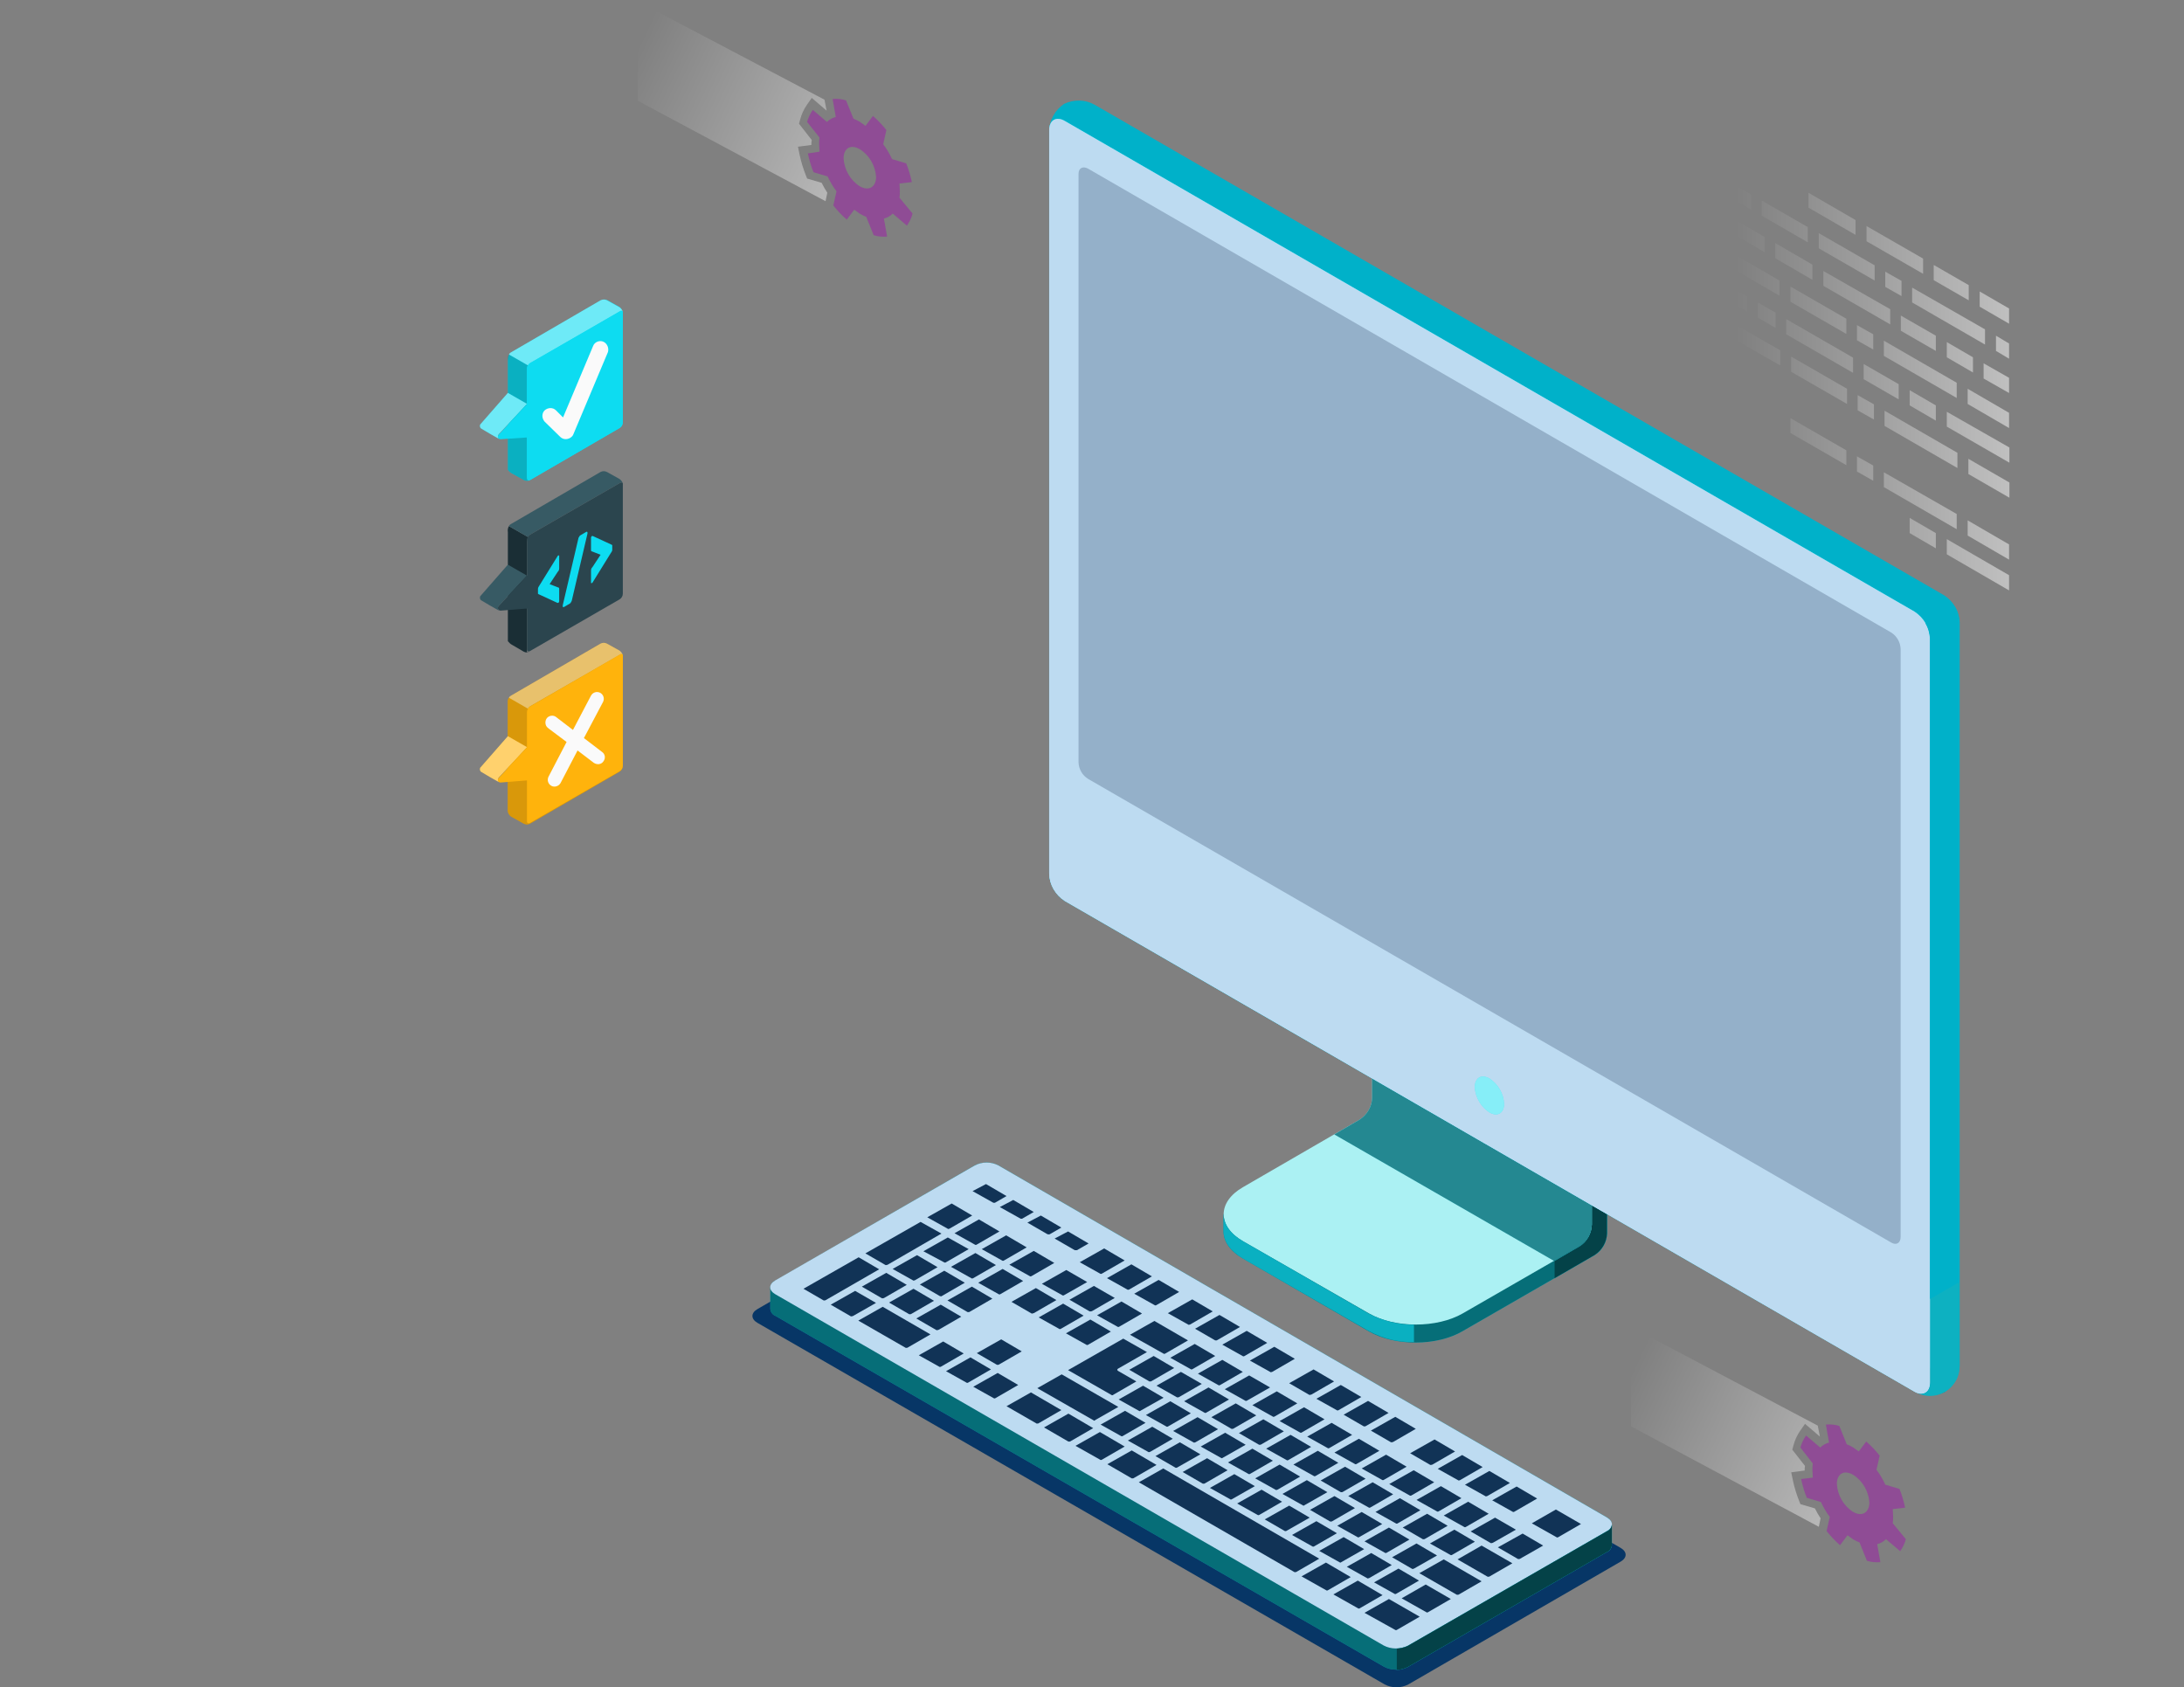 <?xml version="1.0" encoding="utf-8"?>
<!-- Generator: Adobe Illustrator 26.1.0, SVG Export Plug-In . SVG Version: 6.00 Build 0)  -->
<svg version="1.1" id="Capa_1" xmlns="http://www.w3.org/2000/svg" xmlns:xlink="http://www.w3.org/1999/xlink" x="0px" y="0px"
	 viewBox="0 0 617.4 477" style="enable-background:new 0 0 617.4 477;" xml:space="preserve">
<rect x="0" y="0" width="617.4" height="477" fill="#808080" stroke="none"/>
<style type="text/css">
	.st0{fill:none;}
	.st1{fill:#0DDCF1;}
	.st2{opacity:0.5;}
	.st3{opacity:0.7;enable-background:new    ;}
	.st4{fill:#ABF1F3;}
	.st5{opacity:0.7;fill:#0DDCF1;enable-background:new    ;}
	.st6{opacity:0.4;enable-background:new    ;}
	.st7{opacity:0.2;enable-background:new    ;}
	.st8{fill:#00B1C9;}
	.st9{opacity:0.3;enable-background:new    ;}
	.st10{fill:#BDDBF1;}
	.st11{fill:#0DB1C1;}
	.st12{fill:#94B0C9;}
	.st13{opacity:0.5;fill:#FFFFFF;enable-background:new    ;}
	.st14{fill:#073666;}
	.st15{opacity:0.5;enable-background:new    ;}
	.st16{fill:#113356;}
	.st17{fill:#D9980A;}
	.st18{opacity:0.4;fill:#FFFFFF;enable-background:new    ;}
	.st19{fill:#FFB30C;}
	.st20{fill:#FAFAFA;}
	.st21{fill:#1A2E35;}
	.st22{fill:#375A64;}
	.st23{fill:#2B454E;}
	.st24{fill:url(#Trazado_189640_00000085937761348278791590000010586064669973108619_);}
	.st25{fill:url(#Trazado_189649_00000165204627391210539200000005671056131213440422_);}
	.st26{opacity:0.5;fill:#9F19AB;enable-background:new    ;}
	.st27{fill:url(#Trazado_189651_00000110440043303912255010000014357052547279250821_);}
</style>
<g id="Grupo_131774" transform="translate(-814.631 -85)">
	<g id="Grupo_131729" transform="translate(-6.001 0.271)">
		<g id="Grupo_128834" transform="translate(488.012 64.231)">
			<g id="Grupo_128876" transform="translate(417.989 48.874)">
				<path id="Shadow" class="st0" d="M454.8,387.9l44.2-25.5c1.6-0.9,1.6-2.4,0-3.3L255.6,218.6c-1.8-0.9-3.9-0.9-5.6,0l-44.2,25.5
					c-1.6,0.9-1.6,2.4,0,3.3l243.4,140.5C450.9,388.8,453,388.8,454.8,387.9z"/>
				<g id="PC" transform="translate(211.223)">
					<g id="Monitor">
						<g id="Grupo_128836" transform="translate(49.306 240.6)">
							<g id="Grupo_128834-2" transform="translate(0)">
								<path id="Trazado_189397" class="st1" d="M41.1,107.4L5.5,86.8C1.8,84.7,0,81.9,0,79.2s0-4.9,0-4.9L42.8,50
									c2.1-1.4,3.4-3.6,3.5-6.1V0l62.1,35.9v43.8c-0.1,2.5-1.4,4.8-3.5,6.1l-37.3,21.5C60.3,111.6,48.4,111.6,41.1,107.4z"/>
							</g>
							<g id="Grupo_128835" transform="translate(0)" class="st2">
								<path id="Trazado_189398" d="M41.1,107.4L5.5,86.8C1.8,84.7,0,81.9,0,79.2s0-4.9,0-4.9L42.8,50c2.1-1.4,3.4-3.6,3.5-6.1V0
									l62.1,35.9v43.8c-0.1,2.5-1.4,4.8-3.5,6.1l-37.3,21.5C60.3,111.6,48.4,111.6,41.1,107.4z"/>
							</g>
							<path id="Trazado_189399" class="st1" d="M93.5,87.5v4.9l11.4-6.6c2.1-1.4,3.4-3.6,3.5-6.1V35.9l-11.8-6.8
								c-0.2,3-0.5,6.1-0.8,9.1l8.3,4.8v34.2c-0.1,2.5-1.4,4.8-3.5,6.1L93.5,87.5z"/>
							<path id="Trazado_189400" class="st3" d="M93.5,87.5v4.9l11.4-6.6c2.1-1.4,3.4-3.6,3.5-6.1V35.9l-11.8-6.8
								c-0.2,3-0.5,6.1-0.8,9.1l8.3,4.8v34.2c-0.1,2.5-1.4,4.8-3.5,6.1L93.5,87.5z"/>
							<path id="Trazado_189401" class="st4" d="M104.1,77.2c-0.1,2.5-1.4,4.8-3.5,6.1l-33,19c-7.3,4.2-19.2,4.2-26.5,0L5.5,81.9
								c-7.3-4.2-7.3-11.1,0-15.3l33-19.1c2.1-1.4,3.4-3.6,3.5-6.1V7.1L104.1,43L104.1,77.2z"/>
							<path id="Trazado_189402" class="st0" d="M104.1,77.2c-0.1,2.5-1.4,4.8-3.5,6.1l-33,19c-7.3,4.2-19.2,4.2-26.5,0L5.5,81.9
								c-7.3-4.2-7.3-11.1,0-15.3l33-19.1c2.1-1.4,3.4-3.6,3.5-6.1V7.1L104.1,43L104.1,77.2z"/>
							<path id="Trazado_189403" class="st5" d="M31.3,51.7L31.3,51.7l7.2-4.2c2.1-1.4,3.4-3.6,3.5-6.1V7.1L104.1,43v34.3
								c-0.1,2.5-1.4,4.8-3.5,6.1l-7.1,4.1L31.3,51.7z"/>
							<path id="Trazado_189404" class="st6" d="M31.3,51.7L31.3,51.7l7.2-4.2c2.1-1.4,3.4-3.6,3.5-6.1V7.1L104.1,43v34.3
								c-0.1,2.5-1.4,4.8-3.5,6.1l-7.1,4.1L31.3,51.7z"/>
							<path id="Trazado_189405" class="st1" d="M0,74.2v4.9c0,2.8,1.8,5.5,5.5,7.7l35.6,20.5c3.9,2.1,8.2,3.2,12.7,3.1v-4.9
								c-4.4,0-8.8-1.1-12.7-3.1L5.5,81.9C1.8,79.8,0,77,0,74.2z"/>
							<path id="Trazado_189406" class="st7" d="M0,74.2v4.9c0,2.8,1.8,5.5,5.5,7.7l35.6,20.5c3.9,2.1,8.2,3.2,12.7,3.1v-4.9
								c-4.4,0-8.8-1.1-12.7-3.1L5.5,81.9C1.8,79.8,0,77,0,74.2z"/>
						</g>
						<path id="Trazado_189407" class="st8" d="M253.2,365.1c-2.7,1.3-5.9,1.3-8.6-0.2C214.1,347.4,34.9,244,4.4,226.3
							c-2.6-1.7-4.3-4.6-4.4-7.7V8.5c0.1-3,1.7-5.8,4.2-7.5c2.7-1.3,5.9-1.3,8.6,0.2l240.2,138.7c2.6,1.7,4.3,4.5,4.4,7.7v210.2
							C257.2,360.7,255.7,363.4,253.2,365.1z"/>
						<path id="Trazado_189408" class="st9" d="M253.2,365.1c-2.7,1.3-5.9,1.3-8.6-0.2C214.1,347.4,34.9,244,4.4,226.3
							c-2.6-1.7-4.3-4.6-4.4-7.7V8.5C0,5.6,255.5,363.8,253.2,365.1z"/>
						<path id="Trazado_189409" class="st1" d="M244.6,365L4.4,226.3c-2.6-1.7-4.3-4.5-4.4-7.7V8.4c0-2.8,2-4,4.4-2.6l240.2,138.7
							c2.6,1.7,4.3,4.5,4.4,7.7v210.2C249,365.2,247,366.4,244.6,365z"/>
						<path id="Trazado_189410" class="st10" d="M244.6,365L4.4,226.3c-2.6-1.7-4.3-4.5-4.4-7.7V8.4c0-2.8,2-4,4.4-2.6l240.2,138.7
							c2.6,1.7,4.3,4.5,4.4,7.7v210.2C249,365.2,247,366.4,244.6,365z"/>
						<path id="Trazado_189411" class="st0" d="M244.6,365L4.4,226.3c-2.6-1.7-4.3-4.5-4.4-7.7V8.4c0-2.8,2-4,4.4-2.6l240.2,138.7
							c2.6,1.7,4.3,4.5,4.4,7.7v210.2C249,365.2,247,366.4,244.6,365z"/>
						<path id="Trazado_189412" class="st11" d="M245.2,365.3c4.1,2.1,9,0.5,11.2-3.5c0.7-1.3,1-2.7,0.9-4.2V334l-8.3,4.8v23.6
							C249,365,247.4,366.2,245.2,365.3z"/>
						<path id="Trazado_189414" class="st10" d="M249,338.8v23.6c0,2.8-2,4-4.4,2.6L4.4,226.3c-2.6-1.7-4.3-4.5-4.4-7.7V195
							L249,338.8z"/>
						<path id="Trazado_189415" class="st0" d="M249,338.8v23.6c0,2.8-2,4-4.4,2.6L4.4,226.3c-2.6-1.7-4.3-4.5-4.4-7.7V195
							L249,338.8z"/>
						<path id="Trazado_189416" class="st12" d="M240.7,321.3V155c-0.1-1.9-1.1-3.6-2.7-4.6L11,19.3c-1.5-0.8-2.7-0.2-2.7,1.5
							l0,166.4c0.1,1.9,1.1,3.6,2.7,4.6l227.1,131.1C239.5,323.7,240.7,323,240.7,321.3z"/>
						<path id="Trazado_189417" class="st1" d="M124.5,276.5c2.4,1.6,4,4.3,4.1,7.2c0,2.6-1.9,3.7-4.1,2.4c-2.5-1.6-4-4.3-4.2-7.2
							C120.4,276.2,122.2,275.2,124.5,276.5z"/>
						<path id="Trazado_189418" class="st13" d="M124.5,276.5c2.4,1.6,4,4.3,4.1,7.2c0,2.6-1.9,3.7-4.1,2.4c-2.5-1.6-4-4.3-4.2-7.2
							C120.4,276.2,122.2,275.2,124.5,276.5z"/>
						<path id="Trazado_189419" class="st8" d="M247.7,147.8c0.8,1.3,1.2,2.8,1.3,4.4v186.6l8.3-4.8V147.4c-0.1-1.5-0.5-3-1.3-4.4
							L247.7,147.8z"/>
					</g>
				</g>
				<g id="Keyboard" transform="translate(127.362 300.271)">
					<path id="Shadow-2" class="st14" d="M245.4,112.8l-60,34.7c-2.1,1.1-4.6,1.1-6.7,0L1.4,45.3c-1.9-1.1-1.9-2.8,0-3.9l60-34.7
						c2.1-1.1,4.6-1.1,6.7,0l177.3,102.2C247.3,110,247.3,111.7,245.4,112.8z"/>
					<g id="Keyboard-2" transform="translate(5.027)">
						<g id="Grupo_128837">
							<path id="Trazado_189421" class="st1" d="M0,35.3c0.1-0.9,0.6-1.6,1.4-1.9L57.8,0.8c2.1-1.1,4.6-1.1,6.7,0l172,99.5
								c0.8,0.4,1.3,1.1,1.4,1.9v5.9c-0.1,0.9-0.6,1.6-1.4,1.9l-56.3,32.5c-2.1,1.1-4.6,1.1-6.7,0L1.4,43.3
								c-0.8-0.3-1.3-1.1-1.4-1.9C0,40.7,0,36,0,35.3z"/>
							<path id="Trazado_189422" class="st15" d="M0,35.3c0.1-0.9,0.6-1.6,1.4-1.9L57.8,0.8c2.1-1.1,4.6-1.1,6.7,0l172,99.5
								c0.8,0.4,1.3,1.1,1.4,1.9v5.9c-0.1,0.9-0.6,1.6-1.4,1.9l-56.3,32.5c-2.1,1.1-4.6,1.1-6.7,0L1.4,43.3
								c-0.8-0.3-1.3-1.1-1.4-1.9C0,40.7,0,36,0,35.3z"/>
							<path id="Trazado_189423" class="st10" d="M180.2,136.6l56.3-32.4c1.9-1.1,1.9-2.8,0-3.9L64.5,0.8c-2.1-1.1-4.6-1.1-6.7,0
								L1.4,33.3c-1.9,1.1-1.9,2.8,0,3.9l172,99.3C175.5,137.6,178,137.6,180.2,136.6z"/>
							<path id="Trazado_189424" class="st1" d="M177,137.4v6c1.1,0,2.2-0.3,3.2-0.8l56.3-32.5c0.8-0.3,1.3-1.1,1.4-1.9v-5.9
								c-0.1,0.9-0.6,1.6-1.4,1.9l-56.3,32.4C179.2,137.1,178.1,137.3,177,137.4z"/>
							<path id="Trazado_189425" class="st3" d="M177,137.4v6c1.1,0,2.2-0.3,3.2-0.8l56.3-32.5c0.8-0.3,1.3-1.1,1.4-1.9v-5.9
								c-0.1,0.9-0.6,1.6-1.4,1.9l-56.3,32.4C179.2,137.1,178.1,137.3,177,137.4z"/>
						</g>
						<g id="Grupo_128838" transform="translate(9.378 6.059)">
							<path id="Trazado_189426" class="st16" d="M95.7,36.6l-6.4,3.7c-0.1,0.1-0.3,0.1-0.4,0.1l-5.9-3.3l6.9-3.9L95.7,36.6z"/>
							<path id="Trazado_189427" class="st16" d="M88,32.2l-6.4,3.7C81.4,36,81.3,36,81.1,36l-0.2,0l-5.7-3.3l6.9-3.9L88,32.2z"/>
							<path id="Trazado_189428" class="st16" d="M108.7,44.2l-6.4,3.7c-0.1,0.1-0.2,0.1-0.4,0.1l-9.6-5.4l6.9-3.9L108.7,44.2z"/>
							<path id="Trazado_189429" class="st16" d="M116.4,48.6l-6.4,3.7c-0.1,0.1-0.3,0.1-0.4,0.1l-5.9-3.3l6.9-3.9L116.4,48.6z"/>
							<path id="Trazado_189430" class="st16" d="M151.7,107l-5.9-3.3l6.9-3.9l5.8,3.4l-6.5,3.7C152,107,151.9,107,151.7,107z"/>
							<path id="Trazado_189431" class="st16" d="M124.2,53.1l-6.4,3.7c-0.1,0.1-0.3,0.1-0.4,0.1l-5.9-3.3l6.9-3.9L124.2,53.1z"/>
							<path id="Trazado_189432" class="st16" d="M81.1,38.3l5.8,3.4l-6.4,3.7c-0.1,0.1-0.3,0.1-0.4,0.1l-5.9-3.3L81.1,38.3z"/>
							<path id="Trazado_189433" class="st16" d="M102.7,68.6l-5.9-3.3l6.9-3.9l5.8,3.4l-6.4,3.7C103,68.6,102.8,68.6,102.7,68.6z"
								/>
							<path id="Trazado_189434" class="st16" d="M72.4,41l-5.9-3.3l6.9-3.9l5.8,3.4l-6.4,3.7C72.7,41,72.5,41,72.4,41z"/>
							<path id="Trazado_189435" class="st16" d="M110.4,73.1l-5.9-3.3l6.9-3.9l5.8,3.4l-6.4,3.7C110.7,73,110.6,73.1,110.4,73.1z"
								/>
							<path id="Trazado_189436" class="st16" d="M118.2,77.5l-5.9-3.3l6.9-3.9l5.8,3.4l-6.5,3.7C118.4,77.5,118.3,77.5,118.2,77.5z
								"/>
							<path id="Trazado_189437" class="st16" d="M87.2,59.7l-12.4-7.1l15.6-8.9l6.7,3.8l-8.2,4.7c-0.1,0.1-0.2,0.2-0.2,0.3
								c0,0.1,0.1,0.2,0.2,0.3l5.2,3l-6.4,3.7C87.5,59.7,87.4,59.7,87.2,59.7z"/>
							<path id="Trazado_189438" class="st16" d="M139.6,62l-6.4,3.7c-0.1,0.1-0.3,0.1-0.4,0.1l-5.9-3.3l6.9-3.9L139.6,62z"/>
							<path id="Trazado_189439" class="st16" d="M95,64.2l-5.9-3.3L96,57l5.8,3.4L95.4,64C95.3,64.1,95.1,64.2,95,64.2z"/>
							<path id="Trazado_189440" class="st16" d="M183,104.9l-5.9-3.3l6.9-3.9l5.8,3.4l-6.4,3.7C183.3,104.9,183.2,104.9,183,104.9z
								"/>
							<path id="Trazado_189441" class="st16" d="M201.4,97.7l-6.5,3.7c-0.1,0-0.2,0.1-0.4,0.1l-0.2,0l-5.7-3.3l6.9-3.9L201.4,97.7z
								"/>
							<path id="Trazado_189442" class="st16" d="M172.3,108.8l-0.2,0l-5.7-3.3l6.9-3.9l5.8,3.4l-6.5,3.7
								C172.5,108.7,172.4,108.8,172.3,108.8z"/>
							<path id="Trazado_189443" class="st16" d="M167.2,115.9l-5.9-3.3l6.9-3.9l5.8,3.4l-6.4,3.7
								C167.5,115.9,167.3,115.9,167.2,115.9z"/>
							<path id="Trazado_189444" class="st16" d="M193.7,93.2l-6.4,3.7c-0.1,0.1-0.2,0.1-0.4,0.1l-5.9-3.3l6.9-3.9L193.7,93.2z"/>
							<path id="Trazado_189445" class="st16" d="M159.5,111.5l-5.9-3.3l6.9-3.9l5.8,3.4l-6.4,3.7
								C159.7,111.4,159.6,111.5,159.5,111.5z"/>
							<path id="Trazado_189446" class="st16" d="M170.5,79.9l-6.4,3.7c-0.1,0.1-0.3,0.1-0.4,0.1l-5.9-3.3l6.9-3.9L170.5,79.9z"/>
							<path id="Trazado_189447" class="st16" d="M162.8,75.4l-6.4,3.7c-0.1,0.1-0.3,0.1-0.4,0.1l-5.9-3.3l6.9-3.9L162.8,75.4z"/>
							<path id="Trazado_189448" class="st16" d="M155.1,70.9l-6.4,3.7c-0.1,0.1-0.3,0.1-0.4,0.1l-5.9-3.3l6.9-3.9L155.1,70.9z"/>
							<path id="Trazado_189449" class="st16" d="M178.3,84.3l-6.4,3.7c-0.1,0.1-0.3,0.1-0.4,0.1l-5.9-3.3l6.9-3.9L178.3,84.3z"/>
							<path id="Trazado_189450" class="st16" d="M147.3,66.5l-6.4,3.7c-0.1,0.1-0.2,0.1-0.4,0.1l-5.9-3.3l6.9-3.9L147.3,66.5z"/>
							<path id="Trazado_189451" class="st16" d="M186,88.8l-6.4,3.7c-0.1,0.1-0.3,0.1-0.4,0.1l-5.9-3.3l6.9-3.9L186,88.8z"/>
							<path id="Trazado_189452" class="st16" d="M131.9,57.5l-6.5,3.7c-0.1,0.1-0.2,0.1-0.4,0.1l-5.9-3.3l6.9-3.9L131.9,57.5z"/>
							<path id="Trazado_189453" class="st16" d="M112.6,56.5l-6.4,3.7c-0.1,0.1-0.3,0.1-0.4,0.1l-0.2,0L99.8,57l6.9-3.9L112.6,56.5
								z"/>
							<path id="Trazado_189454" class="st16" d="M70.9,22.3L64.5,26c-0.1,0.1-0.3,0.1-0.4,0.1l-5.9-3.3l6.9-3.9L70.9,22.3z"/>
							<path id="Trazado_189455" class="st16" d="M63.1,17.9l-6.4,3.7c-0.1,0.1-0.3,0.1-0.4,0.1l-5.9-3.3l6.9-3.9L63.1,17.9z"/>
							<path id="Trazado_189456" class="st16" d="M120.3,60.9l-6.4,3.7c-0.1,0.1-0.3,0.1-0.4,0.1l-5.9-3.3l6.9-3.9L120.3,60.9z"/>
							<path id="Trazado_189457" class="st16" d="M55.4,13.4L49,17.1c-0.1,0.1-0.3,0.1-0.4,0.1l-5.9-3.3l6.9-3.9L55.4,13.4z"/>
							<path id="Trazado_189458" class="st16" d="M98,55.8l-0.2,0l-5.7-3.3l6.9-3.9l5.8,3.4l-6.4,3.7C98.3,55.8,98.2,55.8,98,55.8z"
								/>
							<path id="Trazado_189459" class="st16" d="M62.1,27.4l-6.4,3.7c-0.1,0.1-0.3,0.1-0.4,0.1l-5.9-3.3l6.9-3.9L62.1,27.4z"/>
							<path id="Trazado_189460" class="st16" d="M46.7,18.4l-6.4,3.7c-0.1,0.1-0.3,0.1-0.4,0.1L33.9,19l6.9-3.9L46.7,18.4z"/>
							<path id="Trazado_189461" class="st16" d="M47.6,26.7l-5.9-3.3l6.9-3.9l5.8,3.4L48,26.6C47.8,26.7,47.7,26.7,47.6,26.7z"/>
							<path id="Trazado_189462" class="st16" d="M23.8,22.8c-0.1,0-0.2,0.1-0.4,0.1l-0.2,0l-5.7-3.3l15.6-8.9L39,14L23.8,22.8z"/>
							<path id="Trazado_189463" class="st16" d="M128,65.4l-6.4,3.7c-0.1,0.1-0.3,0.1-0.4,0.1l-0.2,0l-5.7-3.3l6.9-3.9L128,65.4z"
								/>
							<path id="Trazado_189464" class="st16" d="M38.8,31.7l-0.2,0l-5.7-3.3l6.9-3.9l5.8,3.4l-6.4,3.7C39.1,31.7,39,31.8,38.8,31.7
								z"/>
							<path id="Trazado_189465" class="st16" d="M31.1,27.3L25.2,24l6.9-3.9l5.8,3.4l-6.4,3.7C31.4,27.2,31.3,27.3,31.1,27.3z"/>
							<path id="Trazado_189466" class="st16" d="M166.7,87.7l-6.4,3.7c-0.1,0.1-0.3,0.1-0.4,0.1l-5.9-3.3l6.9-3.9L166.7,87.7z"/>
							<path id="Trazado_189467" class="st16" d="M182.1,96.6l-6.4,3.7c-0.1,0.1-0.3,0.1-0.4,0.1l-0.2,0l-5.7-3.3l6.9-3.9
								L182.1,96.6z"/>
							<path id="Trazado_189468" class="st16" d="M156.8,99.9l-5.9-3.3l6.9-3.9l5.8,3.4l-6.5,3.7C157.1,99.8,156.9,99.9,156.8,99.9z
								"/>
							<path id="Trazado_189469" class="st16" d="M164.5,104.3l-5.9-3.3l6.9-3.9l5.8,3.4l-6.4,3.7
								C164.8,104.3,164.7,104.3,164.5,104.3z"/>
							<path id="Trazado_189470" class="st16" d="M149.1,95.4l-0.2,0l-5.7-3.3l6.9-3.9l5.8,3.4l-6.4,3.7
								C149.4,95.4,149.2,95.4,149.1,95.4z"/>
							<path id="Trazado_189471" class="st16" d="M135.8,69.9l-6.4,3.7c-0.1,0.1-0.3,0.1-0.4,0.1l-0.2,0l-5.7-3.3l6.9-3.9
								L135.8,69.9z"/>
							<path id="Trazado_189472" class="st16" d="M133.6,86.5l-5.9-3.3l6.9-3.9l5.8,3.4l-6.4,3.7C133.9,86.4,133.8,86.5,133.6,86.5z
								"/>
							<path id="Trazado_189473" class="st16" d="M141.3,90.9l-5.9-3.3l6.9-3.9l5.8,3.4l-6.5,3.7C141.6,90.9,141.5,90.9,141.3,90.9z
								"/>
							<path id="Trazado_189474" class="st16" d="M151.2,78.8l-6.4,3.7c-0.1,0.1-0.3,0.1-0.4,0.1l-5.9-3.3l6.9-3.9L151.2,78.8z"/>
							<path id="Trazado_189475" class="st16" d="M174.4,92.2l-6.4,3.7c-0.1,0.1-0.3,0.1-0.4,0.1l-5.9-3.3l6.9-3.9L174.4,92.2z"/>
							<path id="Trazado_189476" class="st16" d="M143.5,74.3l-6.4,3.7c-0.1,0.1-0.3,0.1-0.4,0.1l-5.9-3.3l6.9-3.9L143.5,74.3z"/>
							<path id="Trazado_189477" class="st16" d="M158.9,83.3l-6.4,3.7c-0.1,0.1-0.3,0.1-0.4,0.1l-0.2,0l-5.7-3.3l6.9-3.9
								L158.9,83.3z"/>
							<path id="Trazado_189478" class="st16" d="M125.9,82l-5.9-3.3l6.9-3.9l5.8,3.4l-6.4,3.7C126.2,82,126,82,125.9,82z"/>
							<path id="Trazado_189479" class="st16" d="M80.2,27.7l-6.5,3.7c-0.1,0.1-0.2,0.1-0.4,0.1l-5.9-3.3l6.9-3.9L80.2,27.7z"/>
							<path id="Trazado_189480" class="st16" d="M203.3,98.8l5.8,3.4l-6.5,3.7c-0.1,0.1-0.2,0.1-0.4,0.1l-0.2,0l-5.7-3.3
								L203.3,98.8z"/>
							<path id="Trazado_189481" class="st16" d="M191.7,102.2l8.7,5l-6.4,3.7c-0.1,0.1-0.2,0.1-0.4,0.1l-0.2,0l-8.5-4.9
								L191.7,102.2z"/>
							<path id="Trazado_189482" class="st16" d="M212.7,92l7.1,4.1l-6.4,3.7c-0.1,0.1-0.3,0.1-0.4,0.1l-7.1-4L212.7,92z"/>
							<path id="Trazado_189483" class="st16" d="M175.9,113.2l7.1,4.1l-6.4,3.7c-0.1,0.1-0.3,0.1-0.4,0.1l-7.1-4L175.9,113.2z"/>
							<path id="Trazado_189484" class="st16" d="M181,106.1l10.7,6.2l-6.4,3.7c-0.1,0.1-0.3,0.1-0.4,0.1l-0.2,0l-10.6-6.1
								L181,106.1z"/>
							<path id="Trazado_189485" class="st16" d="M200.6,92.7l-5.9-3.3l6.9-3.9l5.8,3.4l-6.4,3.7C200.9,92.7,200.8,92.7,200.6,92.7z
								"/>
							<path id="Trazado_189486" class="st16" d="M174.2,122.3l-6.4,3.7c-0.1,0.1-0.3,0.1-0.4,0.1l-8.8-4.9l6.9-3.9L174.2,122.3z"/>
							<path id="Trazado_189487" class="st16" d="M192.9,88.3L187,85l6.9-3.9l5.8,3.4l-6.4,3.7C193.2,88.2,193,88.3,192.9,88.3z"/>
							<path id="Trazado_189488" class="st16" d="M158.6,68.5l-0.2,0l-5.7-3.3l6.9-3.9l5.8,3.4l-6.4,3.7
								C158.9,68.5,158.8,68.5,158.6,68.5z"/>
							<path id="Trazado_189489" class="st16" d="M150.9,64l-5.9-3.3l6.9-3.9l5.8,3.4l-6.4,3.7C151.2,64,151,64,150.9,64z"/>
							<path id="Trazado_189490" class="st16" d="M166.3,73l-0.2,0l-5.7-3.3l6.9-3.9l5.8,3.4l-6.4,3.7C166.6,72.9,166.5,73,166.3,73
								z"/>
							<path id="Trazado_189491" class="st16" d="M177.4,79.4l-0.2,0l-5.7-3.3l6.9-3.9l5.8,3.4l-6.4,3.7
								C177.7,79.3,177.6,79.4,177.4,79.4z"/>
							<path id="Trazado_189492" class="st16" d="M185.2,83.8l-5.9-3.3l6.9-3.9L192,80l-6.4,3.7C185.4,83.8,185.3,83.8,185.2,83.8z"
								/>
							<path id="Trazado_189493" class="st16" d="M20.5,33.6L14,37.3c-0.1,0-0.2,0.1-0.4,0.1l-0.2,0l-5.7-3.3l6.9-3.9L20.5,33.6z"/>
							<path id="Trazado_189494" class="st16" d="M60.7,56.8l-6.4,3.7c-0.1,0.1-0.3,0.1-0.4,0.1L48,57.3l6.9-3.9L60.7,56.8z"/>
							<path id="Trazado_189495" class="st16" d="M35.9,42.5l-6.4,3.7c-0.1,0.1-0.3,0.1-0.4,0.1l-0.2,0l-13.4-7.7l6.9-3.9L35.9,42.5
								z"/>
							<path id="Trazado_189496" class="st16" d="M53,52.4l-6.4,3.7c-0.1,0.1-0.3,0.1-0.4,0.1l-5.9-3.3l6.9-3.9L53,52.4z"/>
							<path id="Trazado_189497" class="st16" d="M45.3,47.9l-6.4,3.7c-0.1,0.1-0.3,0.1-0.4,0.1l-5.9-3.3l6.9-3.9L45.3,47.9z"/>
							<path id="Trazado_189498" class="st16" d="M143.2,59.6l-0.2,0l-5.7-3.3l6.9-3.9l5.8,3.4l-6.4,3.7
								C143.5,59.5,143.3,59.6,143.2,59.6z"/>
							<path id="Trazado_189499" class="st16" d="M15.6,20.7l5.8,3.4L6.3,32.8c-0.1,0.1-0.2,0.1-0.4,0.1l-0.2,0L0,29.6L15.6,20.7z"
								/>
							<path id="Trazado_189500" class="st16" d="M154.7,111.1l-6.4,3.7c-0.1,0.1-0.3,0.1-0.4,0.1l-7.1-4l6.9-3.9L154.7,111.1z"/>
							<path id="Trazado_189501" class="st16" d="M145.8,105.9l-6.4,3.7c-0.1,0.1-0.3,0.1-0.4,0.1l-0.2,0L94.8,84.3l6.9-3.9
								L145.8,105.9z"/>
							<path id="Trazado_189502" class="st16" d="M144,102.5l-5.9-3.3l6.9-3.9l5.8,3.4l-6.4,3.7C144.3,102.5,144.1,102.5,144,102.5z
								"/>
							<path id="Trazado_189503" class="st16" d="M163.7,116.2l-6.4,3.7c-0.1,0.1-0.3,0.1-0.4,0.1l-7.1-4l6.9-3.9L163.7,116.2z"/>
							<path id="Trazado_189504" class="st16" d="M99.8,79.4l-6.4,3.7c-0.1,0.1-0.3,0.1-0.4,0.1l-0.2,0l-6.9-4l6.9-3.9L99.8,79.4z"
								/>
							<path id="Trazado_189505" class="st16" d="M81.9,69l-6.4,3.7c-0.1,0.1-0.3,0.1-0.4,0.1l-0.2,0l-6.9-4l6.9-3.9L81.9,69z"/>
							<path id="Trazado_189506" class="st16" d="M90.8,74.2l-6.4,3.7C84.3,78,84.1,78,84,78l-7.1-4l6.9-3.9L90.8,74.2z"/>
							<path id="Trazado_189507" class="st16" d="M72.9,63.9l-6.4,3.7c-0.1,0.1-0.3,0.1-0.4,0.1l-0.2,0l-8.5-4.9l6.9-3.9L72.9,63.9z
								"/>
							<path id="Trazado_189508" class="st16" d="M64.7,36.6l-0.2,0l-5.7-3.3l6.9-3.9l5.8,3.4l-6.4,3.7
								C64.9,36.5,64.8,36.6,64.7,36.6z"/>
							<path id="Trazado_189509" class="st16" d="M54.9,51.1l-0.2,0L49,47.8l6.9-3.9l5.8,3.4L55.3,51C55.2,51.1,55.1,51.1,54.9,51.1
								z"/>
							<path id="Trazado_189510" class="st16" d="M82.2,66.9l-16.1-9.2l6.9-3.9L89,63l-6.5,3.7C82.4,66.8,82.3,66.9,82.2,66.9z"/>
							<path id="Trazado_189511" class="st16" d="M37.8,41.3l-0.2,0L31.9,38l6.9-3.9l5.8,3.4l-6.4,3.7C38.1,41.2,38,41.3,37.8,41.3z
								"/>
							<path id="Trazado_189512" class="st16" d="M30.1,36.8l-0.2,0l-5.7-3.3l6.9-3.9l5.8,3.4l-6.4,3.7
								C30.4,36.8,30.2,36.8,30.1,36.8z"/>
							<path id="Trazado_189513" class="st16" d="M89.9,71.3L84,68l6.9-3.9l5.8,3.4l-6.4,3.7C90.2,71.3,90,71.3,89.9,71.3z"/>
							<path id="Trazado_189514" class="st16" d="M46.6,36.2l-0.2,0l-5.7-3.3l6.9-3.9l5.8,3.4L47,36.1
								C46.9,36.2,46.7,36.2,46.6,36.2z"/>
							<path id="Trazado_189515" class="st16" d="M128.5,93.6l-5.9-3.3l6.9-3.9l5.8,3.4l-6.4,3.7C128.8,93.6,128.7,93.6,128.5,93.6z
								"/>
							<path id="Trazado_189516" class="st16" d="M97.6,75.8l-5.9-3.3l6.9-3.9l5.8,3.4L98,75.7C97.9,75.7,97.8,75.8,97.6,75.8z"/>
							<path id="Trazado_189517" class="st16" d="M136.3,98.1l-0.2,0l-5.7-3.3l6.9-3.9l5.8,3.4l-6.5,3.7
								C136.5,98.1,136.4,98.1,136.3,98.1z"/>
							<path id="Trazado_189518" class="st16" d="M120.8,89.2l-5.9-3.3l6.9-3.9l5.8,3.4l-6.5,3.7C121.1,89.1,120.9,89.2,120.8,89.2z
								"/>
							<path id="Trazado_189519" class="st16" d="M113.1,84.7l-0.2,0l-5.7-3.3l6.9-3.9l5.8,3.4l-6.4,3.7
								C113.4,84.7,113.2,84.7,113.1,84.7z"/>
							<path id="Trazado_189520" class="st16" d="M105.4,80.2l-0.2,0l-5.7-3.3l6.9-3.9l5.8,3.4l-6.5,3.7
								C105.6,80.2,105.5,80.2,105.4,80.2z"/>
							<path id="Trazado_189521" class="st16" d="M124.3,48.7l-5.9-3.3l6.9-3.9l5.8,3.4l-6.4,3.7C124.6,48.7,124.5,48.7,124.3,48.7z
								"/>
							<path id="Trazado_189522" class="st16" d="M22.4,32.3l-0.2,0L16.5,29l6.9-3.9l5.8,3.4l-6.4,3.7
								C22.6,32.3,22.5,32.3,22.4,32.3z"/>
							<path id="Trazado_189523" class="st16" d="M108.9,39.8l-5.9-3.3l6.9-3.9l5.8,3.4l-6.4,3.7C109.2,39.7,109,39.8,108.9,39.8z"
								/>
							<path id="Trazado_189524" class="st16" d="M91.7,29.9l-5.9-3.3l6.9-3.9l5.8,3.4l-6.4,3.7C92,29.8,91.9,29.9,91.7,29.9z"/>
							<path id="Trazado_189525" class="st16" d="M99.4,34.3L93.5,31l6.9-3.9l5.8,3.4l-6.4,3.7C99.7,34.3,99.6,34.3,99.4,34.3z"/>
							<path id="Trazado_189526" class="st16" d="M132.1,53.2l-5.9-3.3l6.9-3.9l5.8,3.4l-6.4,3.7C132.4,53.1,132.2,53.2,132.1,53.2z
								"/>
							<path id="Trazado_189527" class="st16" d="M116.6,44.2l-0.2,0l-5.7-3.3l6.9-3.9l5.8,3.4l-6.4,3.7
								C116.9,44.2,116.8,44.2,116.6,44.2z"/>
							<path id="Trazado_189528" class="st16" d="M84,25.4l-5.9-3.3l6.9-3.9l5.8,3.4l-6.4,3.7C84.3,25.4,84.1,25.4,84,25.4z"/>
							<path id="Trazado_189529" class="st16" d="M53.7,5.3L47.8,2l3.8-2l5.8,3.4l-3.3,1.9C54,5.3,53.8,5.3,53.7,5.3z"/>
							<path id="Trazado_189530" class="st16" d="M40.9,12.7l-5.9-3.3l6.9-3.9l5.8,3.4l-6.4,3.7C41.1,12.7,41,12.7,40.9,12.7z"/>
							<path id="Trazado_189531" class="st16" d="M76.9,18.7l-0.2,0L71,15.4l3.8-2l5.8,3.4l-3.3,1.9C77.2,18.7,77,18.7,76.9,18.7z"
								/>
							<path id="Trazado_189532" class="st16" d="M69.2,14.2l-0.2,0l-5.7-3.3l3.8-2l5.8,3.4l-3.3,1.9C69.4,14.2,69.3,14.3,69.2,14.2
								z"/>
							<path id="Trazado_189533" class="st16" d="M61.4,9.8l-5.9-3.3l3.8-2l5.8,3.4l-3.3,1.9C61.7,9.8,61.6,9.8,61.4,9.8z"/>
						</g>
					</g>
				</g>
			</g>
			<g id="Grupo_128879" transform="translate(468.29 105.195)">
				<g id="Speech_Bubble" transform="translate(0 97.04)">
					<g id="Speech_Bubble-2">
						<path id="Trazado_189621" class="st17" d="M34.1,0.2L8.8,14.9c-0.5,0.3-0.9,0.9-0.9,1.6v31c0,0.6,0.4,1.2,0.9,1.6l3.6,2
							c0.6,0.3,1.2,0.3,1.8,0l25.3-14.7c0.5-0.3,0.9-0.9,0.9-1.6V3.8c0-0.6-0.4-1.2-0.9-1.6l-3.6-2C35.4-0.1,34.7-0.1,34.1,0.2z"/>
						<path id="Trazado_189622" class="st17" d="M14.2,51c-0.6,0.3-1.2,0.3-1.8,0l-3.6-2c-0.5-0.3-0.9-0.9-0.9-1.6v-31
							c0-0.3,0.1-0.6,0.3-0.9l5.4,3.1c-0.2,0.3-0.3,0.6-0.3,0.1v30.9C13.3,51,13.7,51.3,14.2,51z"/>
						<path id="Trazado_189623" class="st18" d="M40.4,3.7C40.4,3.2,40,3,39.6,3.3L14.2,17.9c-0.3,0.2-0.5,0.4-0.6,0.7l-5.4-3.1
							c0.1-0.3,0.4-0.5,0.6-0.6L34.1,0.2c0.6-0.3,1.2-0.3,1.8,0l3.6,2C40,2.6,40.4,3.1,40.4,3.7z"/>
						<g id="Grupo_128877" transform="translate(0 3.168)">
							<path id="Trazado_189624" class="st19" d="M5.4,36.2c-0.6-0.3-4.9-2.8-5-2.9c-0.4-0.2-0.5-0.8-0.3-1.2c0,0,0.1-0.1,0.1-0.1
								l7.7-8.8l5.4,3.1l-8,8.6C5,35.3,5,35.8,5.4,36.2C5.4,36.2,5.4,36.2,5.4,36.2z"/>
							<path id="Trazado_189625" class="st18" d="M5.4,36.2c-0.6-0.3-4.9-2.8-5-2.9c-0.4-0.2-0.5-0.8-0.3-1.2c0,0,0.1-0.1,0.1-0.1
								l7.7-8.8l5.4,3.1l-8,8.6C5,35.3,5,35.8,5.4,36.2C5.4,36.2,5.4,36.2,5.4,36.2z"/>
							<path id="Trazado_189626" class="st19" d="M39.6,0.1L14.2,14.8c-0.5,0.3-0.9,0.9-0.9,1.6v10l-8,8.6c-0.3,0.3-0.3,0.8,0,1.1
								c0.1,0.1,0.3,0.2,0.5,0.2l7.5-0.6l0,0v11.5c0,0.6,0.4,0.8,0.9,0.5l25.3-14.6c0.5-0.3,0.9-0.9,0.9-1.6v-31
								C40.5,0.1,40.1-0.2,39.6,0.1z"/>
						</g>
					</g>
					<path id="X" class="st20" d="M34.5,30.8l-5.1-3.9l5.4-10.2c0.5-1,0.1-2.1-0.8-2.6c-1-0.5-2.1-0.1-2.6,0.8l-5.1,9.7L21.6,21
						c-0.8-0.7-2.1-0.5-2.7,0.3s-0.5,2.1,0.3,2.7c0,0,0.1,0,0.1,0.1l5.2,3.9l-5.1,9.8c-0.5,1-0.1,2.1,0.8,2.6s2.1,0.1,2.6-0.8l0,0
						l4.8-9.2l4.6,3.5c0.9,0.6,2.1,0.5,2.7-0.4C35.6,32.6,35.4,31.4,34.5,30.8L34.5,30.8L34.5,30.8z"/>
				</g>
				<g id="Speech_Bubble-3" transform="translate(0 48.52)">
					<g id="Speech_Bubble-4">
						<path id="Trazado_189627" class="st21" d="M14.2,51c-0.6,0.3-1.2,0.3-1.8,0l-3.6-2.1c-0.5-0.3-0.9-1-0.9-0.8V17.2
							c-0.1-0.6,0-1.2,0.3-1.7l5.4,3.1c-0.2,0.5-0.3,1.1-0.3,1.7v30.9C13.3,51,13.7,51.3,14.2,51z"/>
						<path id="Trazado_189628" class="st22" d="M40.4,3.6C40.4,3.2,40,3,39.6,3.3L14.2,17.9c-0.3,0.2-0.5,0.4-0.6,0.7l-5.4-3.1
							c0.1-0.3,0.4-0.5,0.6-0.6L34.1,0.2c0.6-0.3,1.2-0.3,1.8,0l3.6,2C40,2.6,40.4,3.1,40.4,3.6z"/>
						<path id="Trazado_189629" class="st22" d="M5.4,39.4c-0.6-0.3-4.9-2.8-5-2.9c-0.4-0.2-0.5-0.8-0.3-1.2c0,0,0.1-0.1,0.1-0.1
							l7.7-8.8l5.4,3.1l-8,8.6C5,38.5,5,39,5.4,39.4C5.4,39.3,5.4,39.4,5.4,39.4z"/>
						<path id="Trazado_189630" class="st23" d="M39.6,3.3L14.2,17.9c-0.5,0.3-0.9,0.9-0.9,1.6v10l-8,8.6c-0.3,0.3-0.3,0.8,0,1.1
							c0.1,0.1,0.3,0.2,0.5,0.2l7.5-0.6l0,0v11.5c0,0.6,0.4,0.8,0.9,0.5l25.3-14.6c0.5-0.3,0.9-0.9,0.9-1.6V3.8
							C40.5,3.2,40.1,3,39.6,3.3z"/>
					</g>
					<g id="_" transform="translate(16.408 17.104)">
						<path id="Trazado_189631" class="st1" d="M0,16.3c0-0.2,0-0.4,0.1-0.6c0.1-0.2,0.2-0.3,0.3-0.5l5.2-8.4c0,0,0.1-0.1,0.1-0.1
							c0,0,0,0,0.1,0c0.1,0,0.1,0,0.2,0C6,6.7,6,6.8,6,6.9v3.3c0,0.2,0,0.5-0.1,0.7c-0.1,0.2-0.2,0.3-0.3,0.4l-2.3,3.5l2.3,0.9
							c0.1,0,0.2,0.1,0.3,0.1C6,15.9,6,16,6,16.3v3.3c0,0.1,0,0.2-0.1,0.3c0,0.1-0.1,0.2-0.2,0.2c0,0,0,0-0.1,0c0,0-0.1,0-0.1,0
							l-5.2-2.4c-0.1,0-0.2-0.1-0.3-0.2C0,17.4,0,17.3,0,17.1V16.3z"/>
						<path id="Trazado_189632" class="st1" d="M11.4,2c0-0.2,0.1-0.4,0.2-0.5C11.7,1.3,11.8,1.1,12,1l1.7-1c0.1,0,0.1,0,0.2,0
							C14,0.1,14,0.2,14,0.3c0,0.1,0,0.1,0,0.2L9.6,19.3c0,0.2-0.1,0.3-0.2,0.5C9.3,20,9.2,20.2,9,20.3l-1.7,1c-0.1,0-0.1,0-0.2,0
							C7,21.2,7,21.1,7,21c0-0.1,0-0.1,0-0.2L11.4,2z"/>
						<path id="Trazado_189633" class="st1" d="M21,5c0,0.2,0,0.4-0.1,0.5c-0.1,0.2-0.2,0.4-0.3,0.5l-5.2,8.4c0,0-0.1,0.1-0.1,0.1
							c0,0,0,0-0.1,0c-0.1,0-0.1,0-0.2,0C15,14.6,15,14.5,15,14.4v-3.3c0-0.2,0-0.5,0.1-0.7c0.1-0.2,0.2-0.3,0.3-0.4l2.3-3.5
							l-2.3-0.9c-0.1,0-0.2-0.1-0.3-0.1C15,5.4,15,5.3,15,5V1.7c0-0.1,0-0.2,0.1-0.3c0-0.1,0.1-0.2,0.2-0.2c0,0,0,0,0.1,0
							c0,0,0.1,0,0.1,0l5.2,2.4c0.1,0,0.2,0.1,0.3,0.2C21,3.9,21,4,21,4.2V5z"/>
					</g>
				</g>
				<g id="Speech_Bubble-5" transform="translate(0 0)">
					<g id="Speech_Bubble-6">
						<path id="Trazado_189634" class="st1" d="M34.1,0.2L8.8,14.9c-0.5,0.3-0.9,1-0.9,2.3v31c0-0.2,0.4,0.5,0.9,0.8l3.6,2
							c0.6,0.3,1.2,0.3,1.8,0l25.3-14.7c0.5-0.3,0.9-0.9,0.9-1.6v-31c0-0.6-0.4-1.2-0.9-1.6l-3.6-2C35.4-0.1,34.7-0.1,34.1,0.2z"/>
						<path id="Trazado_189635" class="st7" d="M14.2,51c-0.6,0.3-1.2,0.3-1.8,0l-3.6-2c-0.5-0.3-0.9-1-0.9-0.8v-31
							c-0.1-0.6,0-1.2,0.3-1.7l5.4,3.1c-0.2,0.3-0.3,0.6-0.3,0.1v30.9C13.3,51,13.7,51.3,14.2,51z"/>
						<path id="Trazado_189636" class="st18" d="M40.4,3.7C40.4,3.2,40,3,39.6,3.3L14.2,17.9c-0.3,0.2-0.5,0.4-0.6,0.7l-5.4-3.1
							c0.1-0.3,0.4-0.5,0.6-0.6L34.1,0.2c0.6-0.3,1.2-0.3,1.8,0l3.6,2C40,2.6,40.4,3.1,40.4,3.7z"/>
						<g id="Grupo_128878" transform="translate(0 3.169)">
							<path id="Trazado_189637" class="st1" d="M5.4,36.2c-0.6-0.3-4.9-2.8-5-2.9c-0.4-0.2-0.5-0.8-0.3-1.2c0,0,0.1-0.1,0.1-0.1
								l7.7-8.8l5.4,3.1l-8,8.6C5,35.3,5,35.8,5.4,36.2C5.4,36.2,5.4,36.2,5.4,36.2z"/>
							<path id="Trazado_189638" class="st18" d="M5.4,36.2c-0.6-0.3-4.9-2.8-5-2.9c-0.4-0.2-0.5-0.8-0.3-1.2c0,0,0.1-0.1,0.1-0.1
								l7.7-8.8l5.4,3.1l-8,8.6C5,35.3,5,35.8,5.4,36.2C5.4,36.2,5.4,36.2,5.4,36.2z"/>
							<path id="Trazado_189639" class="st1" d="M39.6,0.1L14.2,14.8c-0.5,0.3-0.9,0.9-0.9,1.6v10l-8,8.6c-0.3,0.3-0.3,0.8,0,1.1
								c0.1,0.1,0.3,0.2,0.5,0.2l7.5-0.5l0,0v11.5c0,0.6,0.4,0.8,0.9,0.5l25.3-14.7c0.5-0.3,0.9-0.9,0.9-1.6v-31
								C40.5,0.1,40.1-0.2,39.6,0.1z"/>
						</g>
					</g>
					<path id="Check" class="st20" d="M34.9,11.9c-1.1-0.5-2.5,0.1-2.9,1.2l-8.5,20.2l-2-2c-0.9-0.9-2.3-0.8-3.2,0
						c-0.9,0.9-0.8,2.3,0,3.2l4.4,4.3c0.9,0.9,2.3,0.8,3.2,0c0.2-0.2,0.4-0.4,0.5-0.7l9.8-23.3C36.5,13.7,36,12.4,34.9,11.9z"/>
				</g>
			</g>
			<g id="Grupo_128880" transform="translate(823.065 72.794)">
				
					<linearGradient id="Trazado_189640_00000138554014447928877660000010621253932270525110_" gradientUnits="userSpaceOnUse" x1="-483.454" y1="400.61" x2="-482.778" y2="400.61" gradientTransform="matrix(-114.567 0 0 114.575 -55310.512 -45842.559)">
					<stop  offset="0" style="stop-color:#FFFFFF;stop-opacity:0.5"/>
					<stop  offset="1" style="stop-color:#FFFFFF;stop-opacity:0"/>
				</linearGradient>
				<path id="Trazado_189640" style="fill:url(#Trazado_189640_00000138554014447928877660000010621253932270525110_);" d="
					M33.4,48.8L14.5,37.9v4.3l18.9,10.9L33.4,48.8z M31.7,57.6l-15.8-9.1v4.3l15.8,9.1V57.6z M46.3,56.3l-9.9-5.7v4.3l9.9,5.7V56.3z
					 M34.5,43.9l4.6,2.6v-4.3l-4.6-2.6V43.9z M50.1,33.2l20.6,11.9v-4.3L50.1,29L50.1,33.2z M62.7,55.9L42.1,44v4.3l20.6,11.9V55.9z
					 M42.3,68.1l20.6,11.9v-4.3L42.3,63.8V68.1z M67.3,48.7l-7.4-4.3v4.3l7.4,4.3V48.7z M49.4,62.3l7.4,4.3v-4.3L49.4,58V62.3z
					 M3.5,31.5l-3.5-2v4.3l3.5,2V31.5z M34.7,63.7l4.6,2.6V62l-4.6-2.6V63.7z M12.8,46.7L0,39.4v4.3L12.8,51V46.7z M20.6,11.9
					l-13-7.5v4.3l13,7.5V11.9z M11.5,40.4v-4.3l-5-2.9v4.3L11.5,40.4z M46.9,41.2l9.9,5.7v-4.3l-9.9-5.7V41.2z M42.5,28.8l4.6,2.6
					v-4.3l-4.6-2.6V28.8z M25,28.5l18.9,10.9v-4.3L25,24.3V28.5z M12.6,27L0,19.7v4.3l12.6,7.3V27z M56.2,22.6v4.3l9.9,5.7v-4.3
					L56.2,22.6z M69.2,34.4l8.3,4.8v-4.3l-8.3-4.8V34.4z M77.5,110.3l-17.6-10.2v4.3l17.6,10.2V110.3z M70.3,54.7l7.2,4.1v-4.3
					l-7.2-4.1V54.7z M65.8,61.9l11.7,6.8v-4.3l-11.7-6.8V61.9z M66,81.7l11.6,6.7v-4.3L66,77.4V81.7z M59.9,68.3l17.7,10.2v-4.3
					L59.9,64.1L59.9,68.3z M73.8,46.9l3.7,2.2v-4.3l-3.7-2.2V46.9z M20.8,6.4l13.3,7.7V9.9L20.8,2.2V6.4z M56.8,98.4l-7.4-4.3v4.3
					l7.4,4.3V98.4z M21.9,22.5l-10.5-6.1v4.3l10.5,6.1V22.5z M8.4,14.7L0,9.8v4.3L8.4,19L8.4,14.7z M15.7,33l15.8,9.1v-4.3
					l-15.8-9.1V33z M4.6,2.7L0,0v4.3l4.6,2.7V2.7z M23.7,17.9l15.8,9.1v-4.3l-15.8-9.1V17.9z M37.2,15.9l16,9.2v-4.3l-16-9.2
					L37.2,15.9z M65.8,99.1l11.7,6.8v-4.3l-11.7-6.8V99.1z M42.1,85.4l20.6,11.9V93L42.1,81.2L42.1,85.4z M34.5,81l4.6,2.6v-4.3
					l-4.6-2.6V81z M15.7,70.1l15.8,9.1V75l-15.8-9.1V70.1z"/>
			</g>
			<g id="Grupo_128881" transform="translate(512.894 20.874)">
				
					<linearGradient id="Trazado_189649_00000052066126744400138510000010508043265518063275_" gradientUnits="userSpaceOnUse" x1="-545.049" y1="619.173" x2="-546.333" y2="619.809" gradientTransform="matrix(53.614 0 0 -56.474 29290.24 35017.066)">
					<stop  offset="0" style="stop-color:#FFFFFF;stop-opacity:0.5"/>
					<stop  offset="1" style="stop-color:#FFFFFF;stop-opacity:0"/>
				</linearGradient>
				<path id="Trazado_189649" style="fill:url(#Trazado_189649_00000052066126744400138510000010508043265518063275_);" d="
					M53.6,54.1c-0.6-0.9-1.1-1.8-1.6-2.8l-4.1-1.2l-0.4-1c-0.7-1.8-1.3-3.7-1.7-5.6l-0.5-2.4l3.8-0.5v-0.1c0-0.4,0-0.8,0.1-1.3
					l-3.6-4.6l0.3-1.1c0.4-1.5,1-2.9,1.9-4.2l1.4-2l4.2,3.6l-0.6-3.1L0,0v28.1l53.1,28.4L53.6,54.1z"/>
				<path id="Trazado_189650" class="st26" d="M74.1,53.6c0-0.7-0.1-1.4-0.1-2.1l3.5-0.4c-0.4-1.8-0.9-3.6-1.6-5.3l-4-1.2
					c-0.7-1.5-1.5-2.9-2.5-4.2l0.9-4c-1.1-1.4-2.4-2.8-3.8-4l-2.1,2.8c-0.6-0.4-1.1-0.8-1.7-1.2c-0.6-0.3-1.1-0.6-1.7-0.8l-2.1-5.2
					c-1.2-0.4-2.5-0.5-3.8-0.4l0.9,5.1c-0.9,0.2-1.8,0.7-2.5,1.4l-4-3.4c-0.7,1-1.3,2.2-1.6,3.4l3.5,4.4c-0.1,0.6-0.1,1.3-0.1,1.9
					c0,0.7,0.1,1.4,0.1,2.1L48.1,43c0.4,1.8,0.9,3.6,1.6,5.3l4,1.2c0.7,1.5,1.5,2.9,2.5,4.2l-0.9,4c1.1,1.4,2.4,2.8,3.8,4l2.1-2.8
					c0.6,0.4,1.1,0.8,1.7,1.2c0.6,0.3,1.1,0.6,1.7,0.8l2.1,5.2c1.2,0.4,2.5,0.5,3.8,0.4l-0.9-5.1c0.9-0.2,1.8-0.7,2.5-1.4l4,3.4
					c0.7-1,1.3-2.2,1.6-3.4L74,55.5C74.1,54.9,74.1,54.3,74.1,53.6z M62.8,52.3c-2.7-1.7-4.4-4.7-4.6-7.9c0-2.9,2-4.1,4.6-2.6
					c2.7,1.7,4.4,4.7,4.6,7.9C67.3,52.6,65.3,53.7,62.8,52.3L62.8,52.3z"/>
			</g>
			<g id="Grupo_128882" transform="translate(793.685 395.589)">
				
					<linearGradient id="Trazado_189651_00000140698830371594094660000007663095583690624152_" gradientUnits="userSpaceOnUse" x1="-825.84" y1="244.458" x2="-827.124" y2="245.095" gradientTransform="matrix(53.614 0 0 -56.475 44344.574 13855.659)">
					<stop  offset="0" style="stop-color:#FFFFFF;stop-opacity:0.5"/>
					<stop  offset="1" style="stop-color:#FFFFFF;stop-opacity:0"/>
				</linearGradient>
				<path id="Trazado_189651" style="fill:url(#Trazado_189651_00000140698830371594094660000007663095583690624152_);" d="
					M53.6,54.1c-0.6-0.9-1.1-1.8-1.6-2.8l-4.1-1.2l-0.4-1c-0.7-1.8-1.3-3.7-1.7-5.6l-0.5-2.4l3.8-0.5v-0.1c0-0.4,0-0.8,0.1-1.2
					l-3.6-4.6l0.3-1.1c0.4-1.5,1-2.9,1.9-4.2l1.4-2l4.2,3.6l-0.6-3.1L0,0v28.1l53.1,28.4L53.6,54.1z"/>
				<path id="Trazado_189652" class="st26" d="M74.1,53.6c0-0.7-0.1-1.4-0.1-2.1l3.5-0.4c-0.4-1.8-0.9-3.6-1.6-5.3l-4-1.2
					c-0.7-1.5-1.5-2.9-2.5-4.2l0.9-4c-1.1-1.4-2.4-2.8-3.8-4l-2.1,2.8c-0.6-0.4-1.1-0.8-1.7-1.2c-0.6-0.3-1.1-0.6-1.7-0.8l-2.1-5.2
					c-1.2-0.4-2.5-0.5-3.8-0.4l0.9,5.1c-0.9,0.2-1.8,0.7-2.5,1.4l-4-3.4c-0.7,1-1.3,2.2-1.6,3.4l3.5,4.5c-0.1,0.6-0.1,1.3-0.1,1.9
					c0,0.7,0.1,1.4,0.1,2.1L48.1,43c0.4,1.8,0.9,3.6,1.6,5.3l4,1.2c0.7,1.5,1.5,2.9,2.5,4.2l-0.9,4c1.1,1.4,2.4,2.8,3.8,4l2.1-2.8
					c0.6,0.4,1.1,0.8,1.7,1.2c0.6,0.3,1.1,0.6,1.7,0.8l2.1,5.2c1.2,0.4,2.5,0.5,3.8,0.4l-0.9-5.1c0.9-0.2,1.8-0.7,2.5-1.4l4,3.4
					c0.7-1,1.3-2.2,1.6-3.4L74,55.5C74.1,54.9,74.1,54.3,74.1,53.6z M62.8,52.3c-2.7-1.7-4.4-4.7-4.6-7.9c0-2.9,2-4.1,4.6-2.6
					c2.7,1.7,4.4,4.7,4.6,7.9C67.3,52.6,65.3,53.7,62.8,52.3L62.8,52.3z"/>
			</g>
		</g>
	</g>
	<rect id="Rectángulo_293915" x="814.6" y="85" class="st0" width="610" height="477"/>
</g>
</svg>
